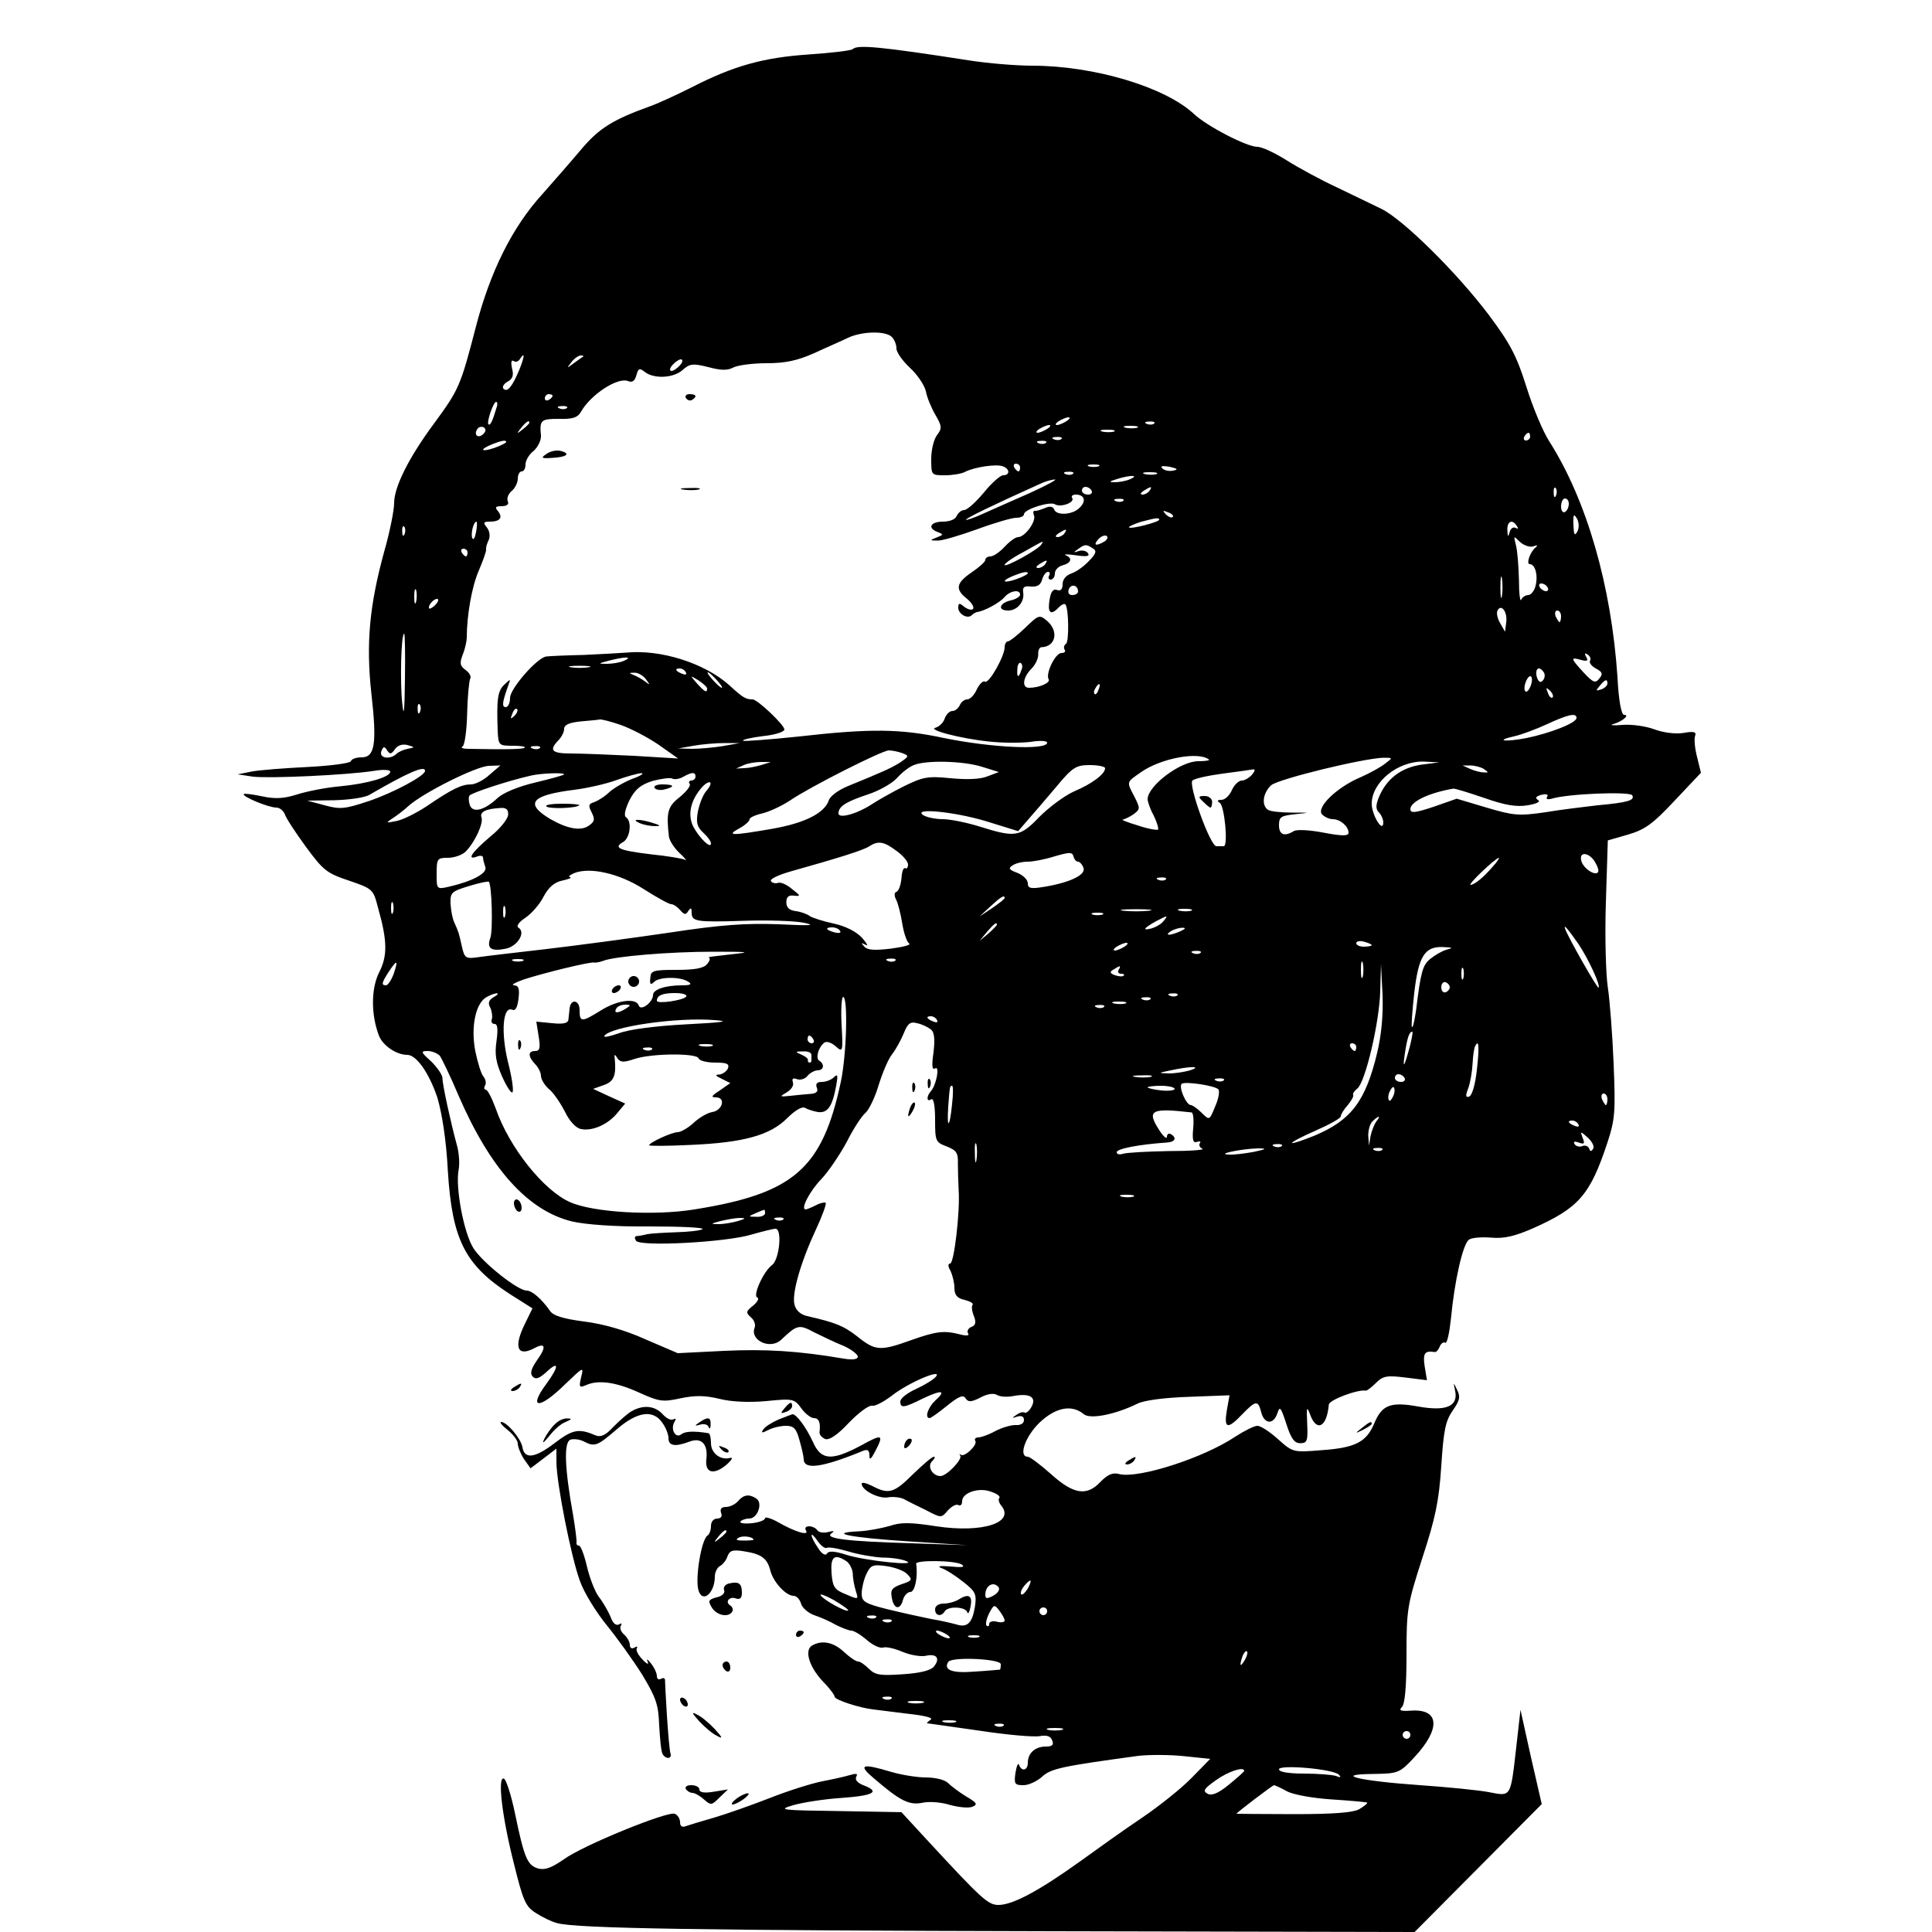 <?xml version="1.0" standalone="no"?>
<!DOCTYPE svg PUBLIC "-//W3C//DTD SVG 20010904//EN"
 "http://www.w3.org/TR/2001/REC-SVG-20010904/DTD/svg10.dtd">
<svg version="1.0" xmlns="http://www.w3.org/2000/svg"
 width="500pt" height="500pt" viewBox="0 0 500 500"
 preserveAspectRatio="xMidYMid meet">
<g transform="translate(0,500) scale(0.1,-0.1)"
fill="#000000" stroke="none">
<path d="M2207 4873 c-4 -4 -56 -10 -115 -14 -116 -8 -193 -29 -302 -85 -36
-18 -83 -40 -105 -48 -100 -36 -135 -58 -182 -114 -26 -31 -71 -82 -99 -114
-78 -85 -136 -202 -173 -346 -39 -150 -43 -160 -107 -247 -66 -89 -104 -165
-104 -207 0 -18 -11 -74 -25 -123 -39 -141 -48 -240 -34 -369 15 -131 9 -166
-25 -166 -14 0 -26 -4 -28 -10 -1 -5 -52 -12 -113 -15 -60 -3 -126 -8 -145
-12 l-35 -7 40 -6 c43 -5 242 4 313 15 23 4 42 3 42 -2 0 -14 -58 -31 -130
-38 -36 -3 -86 -13 -111 -21 -35 -11 -57 -12 -90 -5 -24 5 -45 8 -48 6 -6 -6
64 -35 84 -35 9 0 18 -8 22 -17 3 -10 28 -48 55 -85 45 -61 54 -68 111 -87 61
-21 63 -22 75 -69 25 -88 25 -126 3 -169 -21 -42 -21 -110 0 -164 10 -25 45
-49 73 -49 24 0 57 -48 78 -111 12 -41 23 -110 27 -189 11 -178 44 -244 162
-320 l57 -36 -19 -39 c-30 -60 -21 -87 22 -65 31 17 34 5 9 -30 -16 -23 -19
-35 -11 -43 8 -8 17 -4 36 13 32 30 32 14 0 -30 -50 -67 -20 -69 48 -2 47 45
48 46 41 18 -6 -26 -5 -28 12 -21 32 15 79 8 138 -19 51 -23 61 -25 106 -15
38 8 64 8 101 -1 31 -8 77 -10 122 -6 69 7 73 6 91 -19 10 -14 25 -25 32 -25
13 0 18 -11 15 -36 -1 -7 6 -14 14 -18 11 -4 32 10 62 42 25 26 52 46 60 44 7
-2 30 10 51 26 43 34 133 72 114 49 -7 -8 -30 -22 -52 -32 -22 -10 -40 -24
-40 -32 0 -18 9 -17 59 8 49 23 61 21 31 -6 -18 -17 -28 -45 -14 -45 3 0 23
14 45 32 31 25 42 29 48 19 7 -10 14 -10 38 2 18 10 35 12 43 7 8 -5 27 -6 42
-3 42 8 61 -2 48 -27 -6 -11 -14 -18 -18 -16 -5 3 -14 0 -22 -6 -12 -8 -12 -9
3 -4 11 3 17 0 17 -9 0 -9 -9 -14 -22 -13 -13 0 -36 -7 -53 -16 -16 -9 -36
-16 -43 -16 -7 0 -11 -4 -8 -9 7 -10 -28 -43 -37 -36 -4 3 -5 2 -2 -2 7 -9
-35 -53 -51 -53 -21 0 -35 25 -22 38 7 7 9 12 5 12 -5 0 -28 -20 -54 -45 -49
-49 -63 -53 -105 -31 -16 8 -28 11 -28 6 0 -17 45 -40 69 -35 12 2 30 0 39 -4
9 -5 35 -18 58 -29 40 -21 40 -21 57 -1 10 11 22 17 27 14 6 -3 10 1 10 10 0
22 44 37 76 24 15 -5 24 -12 20 -16 -3 -3 -1 -12 5 -19 37 -45 -49 -72 -168
-54 -65 10 -91 11 -120 1 -21 -6 -57 -13 -80 -14 -84 -4 -25 -16 127 -26 l155
-10 -145 5 c-168 5 -228 12 -208 26 9 6 6 7 -9 3 -12 -3 -24 -1 -28 5 -3 5
-13 10 -21 10 -9 0 -12 -5 -8 -11 9 -15 -30 -3 -73 22 -18 10 -33 14 -33 10 0
-5 -15 -11 -34 -13 -19 -2 -32 0 -30 4 3 4 13 8 23 8 22 0 36 41 18 52 -18 12
-33 10 -47 -7 -7 -8 -21 -15 -31 -15 -12 0 -16 -5 -13 -15 4 -9 0 -15 -10 -15
-9 0 -16 -8 -16 -19 0 -11 -4 -22 -9 -25 -16 -10 -33 -114 -23 -143 11 -33 42
-5 42 37 0 11 6 23 13 27 8 4 17 16 20 26 6 15 14 17 44 12 44 -7 59 -18 67
-51 8 -29 40 -64 60 -64 7 0 16 -9 19 -20 3 -11 18 -24 34 -30 15 -5 41 -16
56 -25 16 -8 34 -15 40 -15 7 0 25 -11 40 -24 16 -14 34 -22 42 -20 7 3 30 -2
51 -11 21 -9 49 -13 61 -10 27 6 37 -7 20 -28 -8 -10 -35 -17 -81 -20 -58 -4
-71 -2 -87 14 -11 11 -23 19 -28 19 -6 0 -22 11 -37 25 -28 26 -58 31 -83 16
-20 -13 -6 -56 29 -93 17 -17 30 -35 30 -39 0 -8 64 -29 100 -33 8 -1 48 -6
88 -11 47 -5 69 -11 60 -16 -7 -5 -11 -9 -8 -9 3 0 64 -9 135 -19 72 -11 142
-17 156 -14 18 3 28 0 32 -11 5 -12 0 -16 -16 -16 -28 0 -47 -17 -47 -42 0
-20 -16 -24 -23 -5 -2 6 -6 -3 -9 -21 -4 -29 -2 -32 21 -32 13 0 35 10 48 22
23 21 51 27 250 54 28 3 81 3 118 -1 l67 -7 -48 -49 c-26 -27 -84 -73 -128
-103 -45 -30 -119 -83 -166 -117 -101 -72 -169 -109 -206 -109 -27 0 -44 16
-180 163 l-71 77 -162 3 c-151 2 -159 3 -119 15 24 7 80 16 126 19 84 6 101
16 56 33 -15 6 -22 14 -18 22 5 8 0 9 -17 4 -13 -4 -45 -11 -71 -16 -26 -5
-87 -24 -135 -43 -49 -19 -114 -42 -145 -51 -32 -9 -64 -19 -73 -22 -10 -4
-15 0 -15 10 0 9 -6 19 -14 22 -19 7 -238 -82 -287 -118 -30 -21 -48 -28 -65
-24 -29 8 -37 26 -61 142 -10 48 -23 89 -29 91 -17 6 -5 -98 26 -220 24 -97
30 -111 57 -128 17 -11 42 -23 55 -26 49 -14 384 -19 1286 -21 l933 -2 164
165 165 166 -28 122 -27 122 -11 -97 c-15 -132 -13 -127 -71 -116 -26 5 -106
13 -178 18 -158 11 -227 28 -122 29 66 1 69 2 108 44 67 72 65 124 -7 120 -29
-2 -35 0 -26 9 8 8 12 53 12 135 0 118 2 130 41 251 34 104 43 147 49 238 6
93 11 117 30 144 18 26 20 35 11 53 -10 21 -10 21 -5 -3 8 -40 -24 -53 -96
-40 -72 13 -94 4 -114 -45 -20 -47 -49 -62 -135 -68 -74 -6 -75 -6 -113 28
-21 19 -45 35 -54 35 -8 0 -34 -13 -57 -28 -82 -55 -250 -109 -300 -97 -17 5
-30 -1 -48 -19 -36 -39 -70 -34 -129 19 -28 25 -55 45 -60 45 -25 0 -7 52 30
88 42 40 84 48 115 22 17 -14 83 0 138 27 17 9 71 16 134 18 l105 4 -7 -39
c-8 -48 2 -50 40 -10 35 36 41 37 49 5 8 -31 32 -33 42 -2 6 19 9 15 23 -28
12 -38 21 -50 36 -50 18 0 20 6 18 50 -2 45 -1 47 8 23 17 -45 43 -31 48 27 1
12 75 40 96 36 3 0 14 8 26 20 18 18 28 20 76 14 l56 -7 -6 36 c-5 34 0 41 26
37 4 -1 10 6 13 14 3 8 10 13 14 10 5 -3 11 25 15 62 9 97 31 195 47 205 7 5
33 7 58 5 33 -3 61 4 107 24 119 53 148 86 193 222 20 61 21 81 16 205 -3 75
-10 164 -15 197 -5 32 -8 131 -5 220 l5 160 52 15 c44 13 64 27 121 88 l68 72
-10 41 c-6 23 -8 47 -5 55 4 10 -4 12 -31 7 -21 -3 -51 1 -73 9 -21 8 -58 14
-83 12 -25 -2 -36 -1 -25 2 24 7 44 24 28 24 -7 0 -14 37 -17 98 -16 236 -79
456 -176 609 -17 26 -44 91 -60 143 -25 79 -41 110 -97 185 -83 110 -221 246
-277 274 -22 11 -75 36 -116 56 -41 19 -100 51 -130 70 -30 19 -64 35 -76 35
-27 0 -130 53 -164 85 -75 70 -259 125 -419 125 -40 0 -115 6 -165 14 -225 35
-287 41 -299 29z m101 -745 c7 -7 12 -20 12 -30 0 -10 16 -32 34 -49 19 -17
38 -45 42 -61 3 -17 15 -45 25 -62 17 -29 17 -35 4 -52 -8 -10 -15 -38 -15
-61 0 -43 0 -43 36 -43 19 0 43 4 52 9 23 12 81 21 98 14 18 -7 18 -23 0 -23
-7 0 -30 -20 -50 -45 -21 -25 -43 -45 -51 -45 -7 0 -15 -7 -19 -15 -3 -9 -18
-15 -36 -15 -32 0 -41 -17 -13 -27 15 -6 15 -7 -3 -14 -18 -7 -18 -8 2 -8 11
-1 57 13 102 29 46 17 91 30 102 30 11 0 20 4 20 9 0 13 67 34 80 26 14 -9 52
4 45 16 -4 5 1 9 9 9 23 0 28 -17 10 -34 -18 -19 -61 -21 -66 -4 -3 7 -11 9
-24 3 -10 -4 -22 -8 -26 -7 -4 1 -5 -5 -2 -12 6 -16 -24 -56 -41 -56 -7 0 -22
-11 -35 -25 -13 -14 -29 -25 -37 -25 -7 0 -13 -4 -13 -9 0 -5 -16 -19 -35 -32
-41 -28 -44 -44 -12 -69 12 -10 19 -22 15 -26 -4 -4 -14 -1 -23 6 -12 10 -15
10 -15 -3 0 -16 24 -30 35 -19 4 4 10 7 13 8 19 2 59 24 71 38 14 17 41 22 41
7 0 -5 -11 -12 -25 -15 -29 -7 -34 -26 -6 -26 24 0 43 23 39 47 -2 14 3 17 20
15 17 -1 25 4 29 18 3 11 10 20 15 20 5 0 6 -4 3 -10 -3 -5 -1 -10 4 -10 6 0
11 7 11 16 0 9 9 18 20 21 23 6 26 19 8 26 -7 3 5 3 26 0 27 -4 37 -3 32 5 -4
6 -14 9 -24 6 -14 -5 -15 -4 -2 5 18 13 21 13 38 2 11 -6 9 -14 -10 -33 -13
-14 -33 -28 -45 -32 -14 -5 -23 -15 -23 -28 0 -13 -5 -18 -14 -15 -9 4 -16 -3
-19 -21 -7 -36 1 -46 20 -27 8 9 17 14 20 11 9 -9 10 -96 2 -102 -5 -3 -7 -10
-4 -15 4 -5 0 -9 -8 -9 -16 0 -42 -54 -33 -68 5 -9 -24 -22 -51 -22 -19 0 -16
27 6 49 11 11 18 27 18 37 -1 10 3 19 8 19 37 1 46 41 15 68 -20 17 -22 16
-57 -18 -20 -19 -40 -35 -45 -35 -4 0 -8 -7 -8 -15 0 -23 -41 -96 -51 -89 -5
3 -14 -6 -21 -20 -6 -14 -17 -26 -25 -26 -7 0 -16 -7 -19 -15 -4 -8 -12 -15
-19 -15 -8 0 -16 -9 -20 -19 -3 -11 -14 -21 -23 -24 -25 -5 61 -28 137 -36 35
-4 84 -4 108 -1 23 4 43 3 43 -2 0 -20 -145 -13 -267 12 -112 24 -190 25 -375
4 -77 -8 -142 -13 -145 -11 -2 3 21 8 52 12 30 3 55 11 55 17 0 12 -70 78 -82
78 -18 0 -25 4 -61 37 -64 57 -177 93 -267 84 -14 -1 -63 -4 -110 -6 -47 -1
-90 -3 -96 -4 -23 -2 -94 -83 -94 -107 0 -13 -5 -24 -11 -24 -11 0 -9 13 6 55
7 19 7 19 -10 3 -17 -16 -20 -37 -17 -120 2 -37 3 -38 39 -38 20 0 34 -2 31
-5 -4 -4 -45 -5 -147 -3 -13 0 -20 3 -14 6 6 4 11 43 12 87 1 43 5 83 8 89 3
5 -2 15 -12 22 -15 11 -16 18 -7 41 6 15 10 35 10 43 0 57 13 132 31 173 11
26 20 51 19 55 -1 4 2 15 7 25 4 10 2 23 -5 32 -10 12 -9 15 7 15 27 0 35 10
22 27 -9 10 -7 13 9 13 14 0 20 5 16 13 -3 8 2 20 11 27 8 7 15 21 15 31 0 11
5 19 10 19 6 0 10 8 10 18 0 10 9 26 21 35 11 10 20 28 19 40 -4 40 0 43 46
43 36 -1 49 3 58 19 25 44 94 89 121 79 11 -5 18 0 22 15 5 18 8 19 21 9 23
-19 74 -17 98 4 19 17 27 18 67 8 33 -9 50 -9 65 -1 12 6 50 11 86 11 49 0 80
7 123 26 32 15 72 32 88 40 37 17 97 18 113 2z m-964 -85 c-19 -45 -31 -59
-41 -49 -4 4 0 12 10 18 14 7 17 17 12 35 -3 15 -2 22 4 19 5 -4 12 -2 16 4
14 22 13 8 -1 -27z m165 34 c-2 -1 -13 -9 -24 -17 -19 -14 -19 -14 -6 3 7 9
18 17 24 17 6 0 8 -1 6 -3z m251 -22 c-7 -8 -17 -15 -22 -15 -6 0 -5 7 2 15 7
8 17 15 22 15 6 0 5 -7 -2 -15z m-330 -79 c0 -3 -4 -8 -10 -11 -5 -3 -10 -1
-10 4 0 6 5 11 10 11 6 0 10 -2 10 -4z m-144 -28 c-12 -40 -17 -50 -22 -46 -5
6 13 58 20 58 3 0 4 -6 2 -12z m181 -4 c-3 -3 -12 -4 -19 -1 -8 3 -5 6 6 6 11
1 17 -2 13 -5z m1293 -34 c-8 -5 -19 -10 -25 -10 -5 0 -3 5 5 10 8 5 20 10 25
10 6 0 3 -5 -5 -10z m-1390 -4 c0 -2 -8 -10 -17 -17 -16 -13 -17 -12 -4 4 13
16 21 21 21 13z m1617 -2 c-3 -3 -12 -4 -19 -1 -8 3 -5 6 6 6 11 1 17 -2 13
-5z m-1736 -27 c-13 -13 -26 -3 -16 12 3 6 11 8 17 5 6 -4 6 -10 -1 -17z
m1459 13 c-8 -5 -19 -10 -25 -10 -5 0 -3 5 5 10 8 5 20 10 25 10 6 0 3 -5 -5
-10z m233 3 c-7 -2 -21 -2 -30 0 -10 3 -4 5 12 5 17 0 24 -2 18 -5z m-60 -10
c-7 -2 -21 -2 -30 0 -10 3 -4 5 12 5 17 0 24 -2 18 -5z m1077 -13 c0 -5 -5
-10 -11 -10 -5 0 -7 5 -4 10 3 6 8 10 11 10 2 0 4 -4 4 -10z m-1213 -6 c-3 -3
-12 -4 -19 -1 -8 3 -5 6 6 6 11 1 17 -2 13 -5z m-1437 -8 c0 -2 -13 -9 -30
-15 -35 -12 -41 -5 -7 9 25 10 37 12 37 6z m1397 -2 c-3 -3 -12 -4 -19 -1 -8
3 -5 6 6 6 11 1 17 -2 13 -5z m-67 -64 c0 -5 -2 -10 -4 -10 -3 0 -8 5 -11 10
-3 6 -1 10 4 10 6 0 11 -4 11 -10z m203 3 c-7 -2 -19 -2 -25 0 -7 3 -2 5 12 5
14 0 19 -2 13 -5z m193 -11 c-10 -2 -22 0 -28 6 -6 6 0 7 19 4 21 -5 23 -7 9
-10z m-259 -8 c-3 -3 -12 -4 -19 -1 -8 3 -5 6 6 6 11 1 17 -2 13 -5z m216 -1
c-7 -2 -21 -2 -30 0 -10 3 -4 5 12 5 17 0 24 -2 18 -5z m-68 -13 c-11 -5 -29
-8 -40 -8 -16 0 -15 2 5 8 34 11 60 11 35 0z m-260 -36 c-44 -19 -99 -44 -122
-54 -24 -11 -43 -17 -43 -15 0 4 68 37 190 92 14 7 32 12 40 12 8 1 -21 -15
-65 -35z m160 6 c3 -5 -1 -10 -9 -10 -9 0 -16 5 -16 10 0 6 4 10 9 10 6 0 13
-4 16 -10z m150 0 c-3 -5 -12 -10 -18 -10 -7 0 -6 4 3 10 19 12 23 12 15 0z
m1052 -12 c-3 -8 -6 -5 -6 6 -1 11 2 17 5 13 3 -3 4 -12 1 -19z m-1120 -14
c-3 -3 -12 -4 -19 -1 -8 3 -5 6 6 6 11 1 17 -2 13 -5z m1153 -8 c0 -8 -4 -18
-10 -21 -5 -3 -10 3 -10 14 0 12 5 21 10 21 6 0 10 -6 10 -14z m-1025 -34 c-3
-3 -11 0 -18 7 -9 10 -8 11 6 5 10 -3 15 -9 12 -12z m1047 -38 c-7 -12 -9 -8
-10 18 -1 26 1 30 9 16 6 -11 6 -24 1 -34z m-1082 31 c0 -6 -73 -25 -78 -20
-2 2 11 8 29 14 41 11 49 12 49 6z m-1768 -32 c-3 -16 -7 -22 -10 -15 -4 13 4
42 11 42 2 0 2 -12 -1 -27z m2694 15 c4 -6 3 -8 -4 -4 -6 3 -13 -2 -15 -11 -4
-14 -5 -13 -6 5 -1 23 13 30 25 10z m-2879 -20 c-3 -8 -6 -5 -6 6 -1 11 2 17
5 13 3 -3 4 -12 1 -19z m1708 2 c-3 -5 -12 -10 -18 -10 -7 0 -6 4 3 10 19 12
23 12 15 0z m104 -21 c-22 -13 -31 -11 -17 5 7 8 17 12 22 9 4 -3 2 -9 -5 -14z
m1109 -13 c10 4 13 3 6 -3 -14 -11 -25 -43 -15 -43 14 0 22 -29 15 -56 -3 -13
-12 -24 -19 -24 -7 0 -16 -6 -18 -12 -3 -7 -6 16 -6 52 -1 36 -4 76 -8 90 -6
24 -6 24 10 8 10 -9 25 -15 35 -12z m-1273 5 c-7 -13 -95 -61 -95 -53 0 4 21
19 48 33 57 32 54 31 47 20z m-1485 -21 c0 -5 -2 -10 -4 -10 -3 0 -8 5 -11 10
-3 6 -1 10 4 10 6 0 11 -4 11 -10z m1495 -30 c-3 -5 -12 -10 -18 -10 -7 0 -6
4 3 10 19 12 23 12 15 0z m-45 -24 c0 -2 -13 -9 -30 -15 -35 -12 -41 -5 -7 9
25 10 37 12 37 6z m1227 -58 c-2 -13 -4 -3 -4 22 0 25 2 35 4 23 2 -13 2 -33
0 -45z m-1097 11 c0 -5 -7 -9 -15 -9 -9 0 -12 6 -9 15 6 15 24 11 24 -6z
m1215 11 c3 -5 2 -10 -4 -10 -5 0 -13 5 -16 10 -3 6 -2 10 4 10 5 0 13 -4 16
-10z m-2928 -37 c-3 -10 -5 -4 -5 12 0 17 2 24 5 18 2 -7 2 -21 0 -30z m51 -7
c-7 -8 -15 -12 -17 -11 -5 6 10 25 20 25 5 0 4 -6 -3 -14z m2770 -47 l-3 -24
-13 23 c-7 12 -10 27 -6 33 10 17 26 -6 22 -32z m142 16 c0 -8 -2 -15 -4 -15
-2 0 -6 7 -10 15 -3 8 -1 15 4 15 6 0 10 -7 10 -15z m-2992 -162 c-1 -85 -3
-103 -7 -63 -6 55 -3 180 5 180 2 0 3 -53 2 -117z m3067 47 c-3 -5 4 -14 15
-20 17 -9 19 -14 9 -26 -10 -13 -16 -11 -41 16 -34 37 -34 40 -6 32 16 -4 19
-2 13 8 -5 9 -4 11 4 6 6 -4 9 -11 6 -16z m-2500 0 c-11 -5 -31 -8 -45 -8 -23
0 -22 1 5 8 42 11 65 11 40 0z m1028 -25 c-7 -21 -12 -19 -10 4 0 11 5 18 9
15 4 -3 5 -11 1 -19z m-1120 8 c-13 -2 -33 -2 -45 0 -13 2 -3 4 22 4 25 0 35
-2 23 -4z m252 -13 c3 -6 -1 -7 -9 -4 -18 7 -21 14 -7 14 6 0 13 -4 16 -10z
m2221 -1 c3 -6 2 -15 -4 -21 -6 -6 -11 -2 -15 11 -5 22 7 29 19 10z m-2325
-16 c12 -16 12 -17 -1 -7 -8 6 -22 14 -30 17 -13 5 -12 6 1 6 9 1 23 -7 30
-16z m184 -3 c10 -11 16 -20 13 -20 -3 0 -13 9 -23 20 -10 11 -16 20 -13 20 3
0 13 -9 23 -20z m-25 -22 c0 -12 -6 -9 -26 13 -19 22 -19 22 4 8 12 -8 22 -17
22 -21z m2133 12 c-3 -11 -9 -20 -13 -20 -5 0 -6 9 -3 20 3 11 9 20 13 20 5 0
6 -9 3 -20z m197 1 c0 -5 -7 -12 -16 -15 -14 -5 -15 -4 -4 9 14 17 20 19 20 6z
m-1317 -16 c-3 -9 -8 -14 -10 -11 -3 3 -2 9 2 15 9 16 15 13 8 -4z m1175 -20
c-3 -3 -9 2 -12 12 -6 14 -5 15 5 6 7 -7 10 -15 7 -18z m-2931 -37 c-3 -8 -6
-5 -6 6 -1 11 2 17 5 13 3 -3 4 -12 1 -19z m244 -11 c-10 -9 -11 -8 -5 6 3 10
9 15 12 12 3 -3 0 -11 -7 -18z m2749 -5 c0 -13 -67 -39 -129 -52 -57 -11 -85
-7 -30 5 17 4 55 18 83 31 54 25 76 30 76 16z m-2474 -18 c26 -9 70 -32 98
-51 l51 -36 -115 7 c-63 3 -136 6 -162 6 -50 0 -58 8 -33 34 8 8 15 21 15 30
0 10 13 16 43 19 23 2 45 4 49 5 4 1 28 -5 54 -14z m-551 -62 c-11 -2 -24 -8
-29 -13 -17 -16 -46 -11 -39 7 5 13 8 13 15 2 7 -11 11 -10 20 3 7 10 19 14
32 11 20 -6 21 -6 1 -10z m815 7 c-25 -4 -61 -7 -80 -7 l-35 1 40 7 c22 4 58
7 80 7 l40 0 -45 -8z m-473 -5 c-3 -3 -12 -4 -19 -1 -8 3 -5 6 6 6 11 1 17 -2
13 -5z m938 -13 c18 -7 18 -8 -5 -24 -24 -15 -44 -24 -137 -62 -24 -10 -45
-26 -48 -36 -11 -33 -61 -59 -147 -74 -104 -18 -120 -18 -85 1 15 8 27 19 27
24 0 4 15 11 33 15 17 4 50 19 71 33 51 35 237 129 256 130 8 0 24 -3 35 -7z
m794 -17 c2 -2 -10 -4 -28 -4 -46 0 -130 -63 -131 -98 0 -7 7 -27 16 -43 8
-17 13 -33 11 -36 -3 -2 -27 2 -53 11 -27 8 -44 15 -38 15 5 1 18 7 28 14 17
13 17 15 2 45 -21 40 -21 37 16 63 52 37 151 55 177 33z m456 -10 c-11 -9 -40
-25 -65 -36 -61 -26 -113 -77 -99 -95 6 -7 19 -13 28 -13 20 0 41 -19 41 -35
0 -9 -16 -9 -64 0 -36 7 -70 9 -78 4 -24 -15 -38 -9 -38 15 0 22 5 25 43 29
39 4 38 4 -9 4 -28 0 -56 3 -62 7 -18 11 -14 44 8 64 19 16 235 69 290 71 25
0 25 0 5 -15z m-1615 -4 c-14 -4 -34 -8 -45 -8 l-20 -1 20 9 c11 5 31 8 45 8
l25 0 -25 -8z m570 -4 l45 -14 -29 -11 c-19 -8 -54 -9 -96 -5 -60 6 -72 3
-121 -21 -30 -15 -65 -35 -79 -44 -40 -27 -90 -41 -90 -26 0 18 19 30 76 49
28 9 62 28 75 42 13 15 33 30 44 34 31 13 126 11 175 -4z m1138 5 c-52 -8 -89
-36 -109 -83 -9 -22 -9 -32 0 -41 6 -6 11 -18 11 -26 -1 -28 -30 20 -30 49 0
56 68 111 135 109 l40 -2 -47 -6z m-2411 -26 c-15 -14 -37 -25 -48 -25 -24 0
-48 -11 -114 -56 -27 -18 -63 -36 -80 -39 -26 -5 -27 -5 -11 6 10 6 30 21 43
33 39 35 176 103 208 104 l30 1 -28 -24z m1593 17 c0 -15 -33 -40 -80 -60 -25
-11 -65 -41 -90 -66 -50 -52 -62 -54 -152 -26 -34 11 -79 20 -98 20 -19 0 -42
5 -50 10 -31 20 77 10 161 -15 l84 -26 25 29 c14 16 47 54 73 85 43 52 52 57
88 57 21 0 39 -4 39 -8z m980 -2 c13 -9 13 -10 0 -9 -8 0 -24 4 -35 9 l-20 9
20 0 c11 0 27 -4 35 -9z m-2740 -5 c0 -13 -83 -57 -145 -78 -63 -21 -75 -22
-115 -11 l-45 12 70 1 c39 1 80 7 91 14 100 58 144 77 144 62z m2140 -10 c-7
-8 -19 -15 -26 -15 -8 0 -20 -11 -26 -25 -6 -14 -18 -25 -27 -25 -11 0 -12 -3
-4 -8 12 -8 22 -112 10 -112 -4 0 -13 0 -19 0 -16 0 -73 159 -62 170 5 5 41
13 79 18 39 5 74 10 79 11 5 0 3 -6 -4 -14z m-1780 1 c0 -2 -33 -11 -74 -21
-44 -10 -84 -27 -98 -40 -34 -32 -64 -40 -72 -19 -3 9 -4 20 -1 25 5 7 98 38
160 52 26 6 85 8 85 3z m178 -11 c-21 -8 -47 -23 -60 -34 -12 -12 -30 -23 -40
-27 -15 -4 -16 -9 -7 -26 9 -18 8 -24 -6 -34 -21 -16 -57 -9 -102 17 -66 40
-48 61 63 75 32 4 82 15 109 25 28 10 57 18 65 18 8 0 -2 -7 -22 -14z m162 5
c0 -5 -5 -10 -11 -10 -5 0 -8 -4 -4 -9 3 -5 -9 -20 -26 -34 -31 -24 -35 -39
-28 -101 1 -11 14 -31 28 -44 14 -13 20 -21 14 -17 -7 3 -47 10 -88 14 -83 10
-99 17 -72 32 18 11 23 54 7 64 -6 4 -2 21 9 44 15 29 29 40 60 50 23 6 46 9
51 6 5 -3 18 -1 27 4 23 13 33 14 33 1z m28 -37 c-9 -10 -18 -34 -22 -54 -5
-28 -2 -39 14 -54 11 -10 20 -22 20 -28 0 -15 -30 14 -46 44 -15 31 -7 68 23
102 21 22 31 13 11 -10z m2013 -18 c54 -19 84 -24 113 -19 23 4 34 9 26 14 -8
5 -5 9 9 13 13 3 19 1 15 -5 -4 -6 1 -8 12 -5 42 13 201 19 208 9 8 -13 -11
-19 -89 -26 -33 -4 -94 -11 -135 -18 -69 -10 -82 -9 -153 12 l-77 23 -60 -21
c-48 -16 -60 -17 -60 -6 0 19 47 42 111 53 3 1 39 -10 80 -24z m-2526 -44 c-1
-11 -21 -36 -46 -56 -47 -40 -63 -62 -35 -52 9 4 16 2 16 -2 0 -5 3 -16 6 -25
6 -16 -34 -37 -95 -51 -31 -7 -31 -6 -31 34 0 39 2 41 29 41 16 0 37 7 46 16
24 24 47 74 41 89 -5 14 12 22 50 24 15 1 20 -5 19 -18z m1005 -93 c17 -12 30
-28 30 -35 0 -8 -3 -12 -7 -10 -5 3 -9 -9 -10 -26 -2 -18 -7 -33 -13 -35 -6
-2 -6 -10 -1 -20 5 -9 12 -37 16 -62 4 -25 12 -48 18 -52 6 -3 -16 -9 -47 -13
-42 -5 -61 -4 -69 5 -9 10 -9 11 3 5 8 -5 4 3 -9 18 -15 16 -42 30 -74 37 -28
6 -55 15 -61 19 -6 5 -22 11 -36 13 -17 2 -25 9 -25 23 0 14 6 19 20 17 18 -2
17 0 -5 17 -14 12 -30 19 -37 16 -7 -2 -15 0 -18 5 -3 5 20 16 52 25 121 34
189 55 203 65 23 15 38 12 70 -12z m470 -28 c4 0 11 -7 14 -16 7 -18 -35 -38
-101 -49 -36 -6 -43 -4 -43 9 0 9 -12 21 -27 27 -22 8 -24 12 -13 19 8 6 26
10 40 10 14 0 45 6 70 14 38 11 45 11 48 0 2 -8 7 -14 12 -14z m1338 -1 c7
-12 11 -24 7 -27 -9 -9 -40 13 -43 32 -5 23 21 20 36 -5z m-264 -11 c-25 -29
-47 -47 -58 -48 -9 0 64 69 73 70 2 0 -4 -10 -15 -22z m-2198 -59 c33 -21 65
-39 71 -39 6 0 16 -7 23 -15 11 -13 15 -13 21 -3 7 10 9 9 9 -4 0 -23 12 -25
135 -21 61 2 130 0 155 -5 34 -7 18 -8 -65 -4 -86 3 -148 -1 -285 -22 -96 -14
-238 -33 -315 -42 -77 -9 -156 -18 -176 -21 -34 -5 -37 -3 -44 29 -8 36 -8 35
-19 60 -5 10 -9 32 -10 49 -1 29 2 32 48 46 26 8 50 13 51 11 8 -8 11 -126 4
-145 -10 -28 2 -36 41 -28 30 7 51 42 32 54 -7 4 1 15 18 26 16 11 37 35 47
55 13 24 28 37 48 41 17 4 26 7 20 9 -5 1 -1 5 10 10 41 17 117 0 181 -41z
m1351 25 c-3 -3 -12 -4 -19 -1 -8 3 -5 6 6 6 11 1 17 -2 13 -5z m-417 -48 c0
-3 -15 -14 -32 -26 l-33 -22 28 26 c27 25 37 31 37 22z m-1583 -38 c-3 -7 -5
-2 -5 12 0 14 2 19 5 13 2 -7 2 -19 0 -25z m290 -10 c-3 -7 -5 -2 -5 12 0 14
2 19 5 13 2 -7 2 -19 0 -25z m1666 15 c-18 -2 -48 -2 -65 0 -18 2 -4 4 32 4
36 0 50 -2 33 -4z m110 0 c-7 -2 -21 -2 -30 0 -10 3 -4 5 12 5 17 0 24 -2 18
-5z m-230 -10 c-7 -2 -19 -2 -25 0 -7 3 -2 5 12 5 14 0 19 -2 13 -5z m158 -17
c-6 -8 -21 -16 -32 -19 -24 -6 -19 1 13 19 31 16 32 16 19 0z m-431 -9 c0 -2
-10 -12 -22 -23 l-23 -19 19 23 c18 21 26 27 26 19z m-406 -16 c4 -5 -3 -7
-14 -4 -23 6 -26 13 -6 13 8 0 17 -4 20 -9z m881 -1 c-27 -12 -43 -12 -25 0 8
5 22 9 30 9 10 0 8 -3 -5 -9z m1030 -33 c26 -39 58 -108 52 -113 -3 -3 -77
127 -86 151 -6 16 6 2 34 -38z m-535 -3 c0 -2 -9 -4 -20 -4 -11 0 -20 4 -20 9
0 5 9 7 20 4 11 -3 20 -7 20 -9z m-640 -4 c-8 -5 -19 -10 -25 -10 -5 0 -3 5 5
10 8 5 20 10 25 10 6 0 3 -5 -5 -10z m833 -8 c-13 -4 -31 -15 -42 -24 -19 -16
-24 -32 -36 -131 -4 -27 -8 -47 -11 -45 -2 2 1 42 6 88 11 95 27 121 74 119
26 -1 28 -2 9 -7z m-1853 -12 c-36 -4 -61 -7 -56 -8 5 -1 3 -9 -4 -17 -9 -11
-32 -15 -79 -15 -61 0 -67 -2 -68 -21 -2 -17 1 -19 10 -10 13 13 66 14 87 1
12 -7 8 -10 -15 -10 -44 0 -75 -11 -75 -25 0 -19 -32 -43 -37 -27 -7 20 -55
14 -98 -13 -50 -31 -55 -31 -55 1 0 27 -24 30 -26 3 -1 -8 -2 -20 -3 -28 -1
-9 -13 -12 -42 -9 l-41 4 6 -38 c5 -30 3 -38 -9 -38 -19 0 -19 -14 0 -34 8 -8
15 -22 15 -30 0 -9 9 -24 20 -34 12 -9 30 -36 42 -59 12 -25 29 -43 42 -45 29
-6 70 12 94 42 l20 24 -42 19 -41 19 28 10 c26 9 32 25 28 68 -2 12 0 13 7 1
8 -11 16 -11 46 -1 44 14 159 15 164 1 2 -6 21 -11 43 -11 30 0 37 -3 33 -15
-4 -8 -14 -15 -23 -16 -11 0 -10 -3 7 -11 l22 -11 -27 -19 c-22 -14 -24 -18
-10 -18 26 0 17 -34 -10 -38 -12 -2 -33 -14 -48 -28 -14 -13 -33 -24 -41 -24
-15 0 -74 -27 -74 -34 0 -2 48 -2 108 1 137 6 205 25 249 69 21 21 39 31 46
27 7 -4 22 -9 34 -11 25 -3 37 14 47 68 5 27 4 32 -6 22 -7 -7 -21 -12 -31
-12 -13 0 -17 -5 -13 -15 4 -10 -1 -15 -17 -16 -12 -1 -35 -3 -52 -5 -28 -3
-28 -2 -9 9 12 7 19 18 16 26 -3 10 0 12 11 8 9 -3 21 1 27 9 7 8 19 14 26 14
16 0 19 16 4 25 -10 6 -2 36 14 47 6 4 19 -1 29 -10 18 -16 19 -15 15 56 -2
39 0 72 4 72 13 0 9 -150 -6 -220 -48 -225 -122 -289 -379 -330 -104 -17 -262
-8 -322 19 -68 30 -157 141 -192 242 -10 27 -21 49 -26 49 -4 0 -5 5 -2 10 4
6 2 17 -4 24 -6 7 -15 37 -21 66 -12 63 1 125 30 140 24 13 40 12 17 -1 -12
-7 -15 -15 -8 -27 4 -9 6 -23 4 -29 -3 -7 0 -13 7 -13 8 0 9 -14 5 -44 -5 -33
-2 -55 14 -91 12 -27 24 -45 27 -42 4 3 -1 38 -11 77 -19 77 -14 146 10 137 9
-4 14 5 17 29 3 26 0 34 -12 34 -8 1 3 7 25 15 52 17 171 46 182 44 4 -1 15 1
23 4 28 12 174 24 285 24 96 0 102 -1 45 -7z m1217 4 c-3 -3 -12 -4 -19 -1 -8
3 -5 6 6 6 11 1 17 -2 13 -5z m-1754 -21 c-7 -2 -19 -2 -25 0 -7 3 -2 5 12 5
14 0 19 -2 13 -5z m964 1 c-3 -3 -12 -4 -19 -1 -8 3 -5 6 6 6 11 1 17 -2 13
-5z m1210 -41 c-3 -10 -5 -2 -5 17 0 19 2 27 5 18 2 -10 2 -26 0 -35z m-2508
7 c-6 -16 -15 -30 -20 -30 -13 0 -11 7 7 35 22 33 25 31 13 -5z m1876 10 c-3
-5 -1 -10 6 -10 7 0 10 -2 7 -5 -3 -3 -13 -2 -22 1 -14 5 -15 9 -4 15 17 11
20 11 13 -1z m669 -215 c-30 -125 -67 -174 -162 -214 -30 -12 -56 -21 -58 -19
-2 2 26 17 61 32 36 16 65 32 65 37 0 5 8 18 18 29 9 11 16 23 14 26 -2 3 3
11 11 17 21 18 57 172 59 252 l2 70 4 -80 c2 -52 -3 -104 -14 -150z m223 193
c-3 -7 -5 -2 -5 12 0 14 2 19 5 13 2 -7 2 -19 0 -25z m-35 -23 c0 -5 -5 -11
-11 -13 -6 -2 -11 4 -11 13 0 9 5 15 11 13 6 -2 11 -8 11 -13z m-1976 -24 c-7
-10 -76 -20 -76 -11 0 14 15 20 47 20 19 0 32 -4 29 -9z m1271 3 c-3 -3 -12
-4 -19 -1 -8 3 -5 6 6 6 11 1 17 -2 13 -5z m-70 -10 c-3 -3 -12 -4 -19 -1 -8
3 -5 6 6 6 11 1 17 -2 13 -5z m-64 -11 c-7 -2 -21 -2 -30 0 -10 3 -4 5 12 5
17 0 24 -2 18 -5z m-1293 -13 c-20 -13 -33 -13 -25 0 3 6 14 10 23 10 15 0 15
-2 2 -10z m1237 4 c-3 -3 -12 -4 -19 -1 -8 3 -5 6 6 6 11 1 17 -2 13 -5z
m-1082 -45 c-76 -4 -148 -13 -173 -23 -24 -8 -40 -12 -38 -7 15 24 189 49 285
41 42 -3 24 -6 -74 -11z m650 11 c3 -6 -1 -7 -9 -4 -18 7 -21 14 -7 14 6 0 13
-4 16 -10z m-16 -24 c9 -7 11 -24 7 -59 -5 -34 -4 -47 4 -42 13 8 3 -44 -11
-59 -12 -14 -11 -29 1 -21 6 4 10 -16 10 -52 0 -56 1 -59 30 -70 25 -10 30
-16 29 -45 0 -18 1 -49 2 -68 4 -56 -12 -190 -22 -190 -6 0 -6 -8 1 -19 5 -11
10 -31 10 -44 0 -18 7 -27 26 -31 15 -4 24 -9 21 -13 -3 -3 -2 -15 3 -28 7
-17 5 -25 -6 -29 -8 -3 -12 -11 -9 -16 5 -7 -3 -8 -22 -3 -40 10 -60 8 -127
-16 -78 -28 -91 -27 -137 10 -36 28 -56 36 -130 53 -17 4 -29 14 -33 30 -7 29
16 109 56 195 16 34 27 65 25 68 -3 2 -14 0 -25 -6 -12 -6 -24 -11 -27 -11
-14 0 10 47 41 79 18 19 47 62 65 95 17 34 39 68 49 76 9 8 25 41 34 72 10 32
25 68 35 80 10 13 23 37 30 54 10 25 17 31 34 26 12 -2 28 -10 36 -16z m1240
-43 c-15 -56 -20 -63 -13 -18 6 39 11 55 19 55 2 0 -1 -17 -6 -37z m-1544 17
c3 -5 1 -10 -4 -10 -6 0 -11 5 -11 10 0 6 2 10 4 10 3 0 8 -4 11 -10z m-262
-17 c-7 -2 -21 -2 -30 0 -10 3 -4 5 12 5 17 0 24 -2 18 -5z m1667 -3 c0 -5 -2
-10 -4 -10 -3 0 -8 5 -11 10 -3 6 -1 10 4 10 6 0 11 -4 11 -10z m312 -60 c-4
-36 -12 -65 -20 -68 -9 -3 -10 2 -2 22 5 14 10 43 11 63 1 21 4 42 7 46 9 19
11 -2 4 -63z m-2135 54 c-3 -3 -12 -4 -19 -1 -8 3 -5 6 6 6 11 1 17 -2 13 -5z
m-549 -16 c5 -7 28 -54 49 -104 82 -189 179 -297 293 -325 34 -8 111 -14 202
-13 81 0 142 -3 136 -7 -6 -4 -36 -7 -67 -8 -31 -1 -65 -3 -76 -5 -11 -3 -24
-5 -28 -5 -5 -1 -5 -6 -1 -12 10 -16 234 -4 299 16 28 8 56 15 62 15 18 0 10
-80 -9 -94 -22 -16 -51 -80 -38 -84 5 -2 1 -11 -11 -21 -19 -15 -19 -18 -6
-30 9 -7 13 -19 10 -27 -13 -33 41 -58 69 -31 41 39 46 40 85 19 21 -10 55
-27 76 -35 20 -9 37 -22 37 -28 0 -7 -13 -9 -37 -5 -118 20 -201 25 -309 20
l-120 -6 -84 36 c-53 24 -110 40 -159 46 -53 7 -80 15 -88 28 -21 30 -46 52
-60 52 -23 0 -114 72 -138 110 -25 40 -47 158 -38 203 3 16 1 45 -5 65 -14 51
-37 154 -37 172 0 8 -13 27 -29 43 -27 24 -28 27 -9 27 11 0 25 -6 31 -12z
m962 2 c0 -5 0 -12 0 -15 0 -3 -2 -5 -5 -5 -3 0 -5 3 -4 7 0 4 -8 10 -18 14
-16 7 -15 8 5 8 12 1 22 -3 22 -9z m980 -40 c-14 -4 -38 -8 -55 -8 -29 1 -29
1 5 8 50 11 83 11 50 0z m-102 -17 c-10 -2 -28 -2 -40 0 -13 2 -5 4 17 4 22 1
32 -1 23 -4z m657 -3 c3 -5 -1 -10 -9 -10 -9 0 -16 5 -16 10 0 6 4 10 9 10 6
0 13 -4 16 -10z m-468 -6 c-3 -3 -12 -4 -19 -1 -8 3 -5 6 6 6 11 1 17 -2 13
-5z m-14 -23 c4 -4 1 -24 -8 -44 -15 -37 -15 -37 -35 -17 -11 11 -24 20 -28
20 -12 0 -32 46 -24 55 8 7 84 -4 95 -14z m-689 -38 c-6 -62 -14 -68 -10 -7 4
53 4 54 10 54 3 0 3 -21 0 -47z m576 39 c0 -4 -16 -6 -35 -4 -19 2 -35 6 -35
8 0 2 16 4 35 4 19 0 35 -4 35 -8z m566 -18 c-4 -9 -9 -15 -11 -12 -3 3 -3 13
1 22 4 9 9 15 11 12 3 -3 3 -13 -1 -22z m554 -9 c0 -8 -2 -15 -4 -15 -2 0 -6
7 -10 15 -3 8 -1 15 4 15 6 0 10 -7 10 -15z m-1076 -34 c4 -1 6 -19 4 -41 -3
-31 0 -39 10 -35 7 2 11 1 7 -4 -3 -5 1 -12 7 -14 7 -3 -33 -6 -89 -6 -56 -1
-108 -4 -117 -7 -9 -3 -16 -1 -16 4 0 9 56 20 128 25 23 1 29 12 12 22 -5 3
-10 0 -10 -7 0 -7 -10 1 -21 19 -32 50 -19 56 85 44z m478 -23 c-5 -7 -12 -24
-15 -38 l-4 -25 -2 26 c0 14 4 30 11 37 16 16 23 15 10 0z m523 -8 c3 -6 -1
-7 -9 -4 -18 7 -21 14 -7 14 6 0 13 -4 16 -10z m38 -63 c-5 -8 -8 -7 -10 0 -3
7 -10 10 -18 7 -7 -3 -16 -1 -20 5 -4 7 0 8 11 4 14 -5 16 -3 10 12 -7 18 -6
18 13 1 11 -10 18 -23 14 -29z m-1596 -29 c-2 -13 -4 -5 -4 17 -1 22 1 32 4
23 2 -10 2 -28 0 -40z m790 36 c-3 -3 -12 -4 -19 -1 -8 3 -5 6 6 6 11 1 17 -2
13 -5z m-72 -15 c-22 -4 -51 -8 -65 -7 -35 1 34 15 75 16 25 0 23 -2 -10 -9z
m332 5 c-3 -3 -12 -4 -19 -1 -8 3 -5 6 6 6 11 1 17 -2 13 -5z m-644 -121 c-7
-2 -21 -2 -30 0 -10 3 -4 5 12 5 17 0 24 -2 18 -5z m-953 -43 c0 -5 -10 -10
-22 -9 -22 0 -22 1 -3 9 11 5 21 9 23 9 1 1 2 -3 2 -9z m-70 -20 c-14 -4 -36
-8 -50 -8 -22 0 -22 1 5 8 17 4 39 8 50 8 16 0 15 -2 -5 -8z m117 4 c-3 -3
-12 -4 -19 -1 -8 3 -5 6 6 6 11 1 17 -2 13 -5z m-147 -808 c0 -2 -8 -10 -17
-17 -16 -13 -17 -12 -4 4 13 16 21 21 21 13z m70 -21 c0 -1 -12 -2 -26 -2 -17
0 -22 2 -13 7 10 7 39 3 39 -5z m189 -21 c4 3 29 -1 56 -9 26 -8 67 -15 89
-16 23 0 50 -4 61 -9 34 -14 -107 1 -154 16 -31 10 -47 11 -51 3 -4 -6 -14 0
-23 15 -22 32 -22 48 -1 18 8 -12 19 -20 23 -18z m51 -34 c8 -5 16 -20 17 -32
0 -13 4 -33 8 -46 7 -22 7 -22 -26 -8 -30 12 -34 19 -37 55 -3 42 7 51 38 31z
m299 -9 c10 -7 0 -8 -30 -5 -26 2 -35 1 -23 -4 12 -4 37 -20 57 -36 32 -25 35
-32 30 -65 -7 -42 -20 -54 -48 -45 -11 3 -40 10 -65 14 -25 5 -75 16 -112 25
-60 15 -68 20 -68 41 0 12 5 35 12 50 11 23 16 26 51 21 22 -3 47 -12 55 -21
14 -14 13 -17 -15 -26 -25 -9 -29 -15 -25 -35 5 -30 22 -33 29 -5 3 11 12 20
19 20 12 0 20 40 15 73 -2 10 101 9 118 -2z m171 -62 c-7 -11 -14 -18 -17 -15
-3 3 0 12 7 21 18 21 23 19 10 -6z m-75 2 c3 -6 -4 -15 -15 -21 -16 -8 -20 -8
-20 3 0 25 23 36 35 18z m-390 -59 c-5 -5 -63 27 -71 39 -3 6 12 0 34 -12 22
-13 39 -25 37 -27z m405 -26 c0 -4 -9 -6 -20 -3 -11 3 -20 0 -20 -6 0 -6 -3
-7 -7 -4 -3 4 0 18 7 32 12 23 14 23 26 7 7 -9 14 -21 14 -26z m110 24 c0 -5
-4 -10 -10 -10 -5 0 -10 5 -10 10 0 6 5 10 10 10 6 0 10 -4 10 -10z m-443 -16
c-3 -3 -12 -4 -19 -1 -8 3 -5 6 6 6 11 1 17 -2 13 -5z m40 -10 c-3 -3 -12 -4
-19 -1 -8 3 -5 6 6 6 11 1 17 -2 13 -5z m143 -34 c8 -5 11 -10 5 -10 -5 0 -17
5 -25 10 -8 5 -10 10 -5 10 6 0 17 -5 25 -10z m83 -7 c-7 -2 -19 -2 -25 0 -7
3 -2 5 12 5 14 0 19 -2 13 -5z m688 -60 c-12 -20 -14 -14 -5 12 4 9 9 14 11
11 3 -2 0 -13 -6 -23z m-631 -10 c0 -7 -1 -13 -2 -14 -2 0 -31 -3 -65 -5 -59
-5 -82 4 -69 25 9 14 136 8 136 -6z m-283 -89 c-3 -3 -12 -4 -19 -1 -8 3 -5 6
6 6 11 1 17 -2 13 -5z m81 -11 c-10 -2 -26 -2 -35 0 -10 3 -2 5 17 5 19 0 27
-2 18 -5z m85 -50 c-7 -2 -21 -2 -30 0 -10 3 -4 5 12 5 17 0 24 -2 18 -5z
m124 -9 c-3 -3 -12 -4 -19 -1 -8 3 -5 6 6 6 11 1 17 -2 13 -5z m151 -11 c-10
-2 -26 -2 -35 0 -10 3 -2 5 17 5 19 0 27 -2 18 -5z m902 -13 c0 -5 -4 -10 -10
-10 -5 0 -10 5 -10 10 0 6 5 10 10 10 6 0 10 -4 10 -10z m-185 -103 c7 -7 4
-8 -8 -3 -10 3 -48 6 -83 6 -38 0 -64 4 -64 11 0 13 141 1 155 -14z m-245 10
c0 -2 -18 -18 -40 -36 -28 -23 -45 -29 -55 -23 -13 7 -9 13 22 35 32 23 73 36
73 24z m111 -53 c17 -9 69 -18 117 -21 48 -3 89 -7 90 -8 2 -2 -7 -9 -20 -17
-16 -9 -66 -13 -170 -13 -82 0 -148 1 -148 1 0 3 94 74 97 74 2 0 18 -7 34
-16z"/>
<path d="M1775 3970 c4 -6 11 -8 16 -5 14 9 11 15 -7 15 -8 0 -12 -5 -9 -10z"/>
<path d="M1414 3825 c-15 -10 -13 -12 15 -10 38 2 49 11 22 18 -11 3 -28 -1
-37 -8z"/>
<path d="M1768 3733 c12 -2 30 -2 40 0 9 3 -1 5 -23 4 -22 0 -30 -2 -17 -4z"/>
<path d="M3114 2925 c8 -8 16 -15 19 -15 2 0 4 7 4 15 0 8 -9 15 -19 15 -17 0
-18 -2 -4 -15z"/>
<path d="M1414 2913 c7 -7 77 -5 85 3 2 2 -17 4 -44 4 -27 0 -45 -3 -41 -7z"/>
<path d="M1694 2961 c3 -5 15 -7 26 -4 28 7 25 13 -6 13 -14 0 -23 -4 -20 -9z"/>
<path d="M1655 2870 c11 -5 29 -8 40 -8 16 0 15 2 -5 8 -34 11 -60 11 -35 0z"/>
<path d="M1633 2472 c-7 -4 -9 -13 -5 -19 4 -7 13 -9 19 -5 7 4 9 13 5 19 -4
7 -13 9 -19 5z"/>
<path d="M1585 2440 c-3 -5 -2 -10 4 -10 5 0 13 5 16 10 3 6 2 10 -4 10 -5 0
-13 -4 -16 -10z"/>
<path d="M1341 2294 c0 -11 3 -14 6 -6 3 7 2 16 -1 19 -3 4 -6 -2 -5 -13z"/>
<path d="M2401 2194 c0 -11 3 -14 6 -6 3 7 2 16 -1 19 -3 4 -6 -2 -5 -13z"/>
<path d="M2361 2184 c0 -11 3 -14 6 -6 3 7 2 16 -1 19 -3 4 -6 -2 -5 -13z"/>
<path d="M2356 2135 c-9 -26 -7 -32 5 -12 6 10 9 21 6 23 -2 3 -7 -2 -11 -11z"/>
<path d="M1330 1886 c0 -8 5 -18 10 -21 6 -3 10 1 10 9 0 8 -4 18 -10 21 -5 3
-10 -1 -10 -9z"/>
<path d="M2480 860 c-8 -5 -25 -10 -37 -10 -14 0 -23 -6 -23 -15 0 -17 16 -20
25 -5 9 14 53 12 58 -2 2 -7 6 -1 9 15 5 28 -5 34 -32 17z"/>
<path d="M1330 1410 c-9 -6 -10 -10 -3 -10 6 0 15 5 18 10 8 12 4 12 -15 0z"/>
<path d="M2030 1355 c-11 -13 -10 -14 4 -9 9 3 16 10 16 15 0 13 -6 11 -20 -6z"/>
<path d="M1635 1348 c-11 -6 -32 -25 -48 -41 -19 -21 -32 -27 -45 -22 -44 19
-60 16 -107 -20 -51 -39 -78 -42 -83 -10 -4 22 -40 65 -55 65 -5 0 2 -9 17
-21 14 -11 26 -27 26 -35 0 -8 7 -26 16 -40 l17 -24 33 25 34 26 0 -34 c0 -54
38 -247 61 -309 11 -31 43 -82 70 -115 26 -32 67 -89 91 -127 36 -60 42 -77
44 -132 2 -35 5 -68 9 -74 9 -14 25 -12 20 3 -2 6 -6 50 -9 97 -3 47 -5 89 -5
93 -1 5 -5 5 -11 2 -5 -3 -10 0 -10 7 0 8 -7 23 -16 34 -8 10 -12 12 -8 4 4
-9 -2 -7 -13 5 -11 11 -18 24 -15 29 3 5 0 6 -6 2 -7 -4 -12 -1 -12 7 0 8 -7
20 -15 27 -8 7 -12 17 -8 23 3 6 1 7 -5 3 -8 -4 -16 3 -22 20 -6 14 -19 37
-30 51 -10 13 -24 49 -31 79 -7 30 -16 54 -21 54 -4 0 -7 3 -6 8 1 4 -3 36 -9
72 -22 122 -24 187 -7 194 8 3 24 1 34 -4 29 -15 35 -13 85 30 54 47 95 53
119 18 9 -12 16 -30 16 -40 0 -20 17 -23 54 -9 31 12 49 -6 44 -46 -4 -36 20
-41 53 -13 13 12 17 19 9 17 -25 -7 -50 12 -50 38 0 14 -3 26 -7 26 -37 6 -60
5 -70 -3 -15 -12 -29 14 -17 33 4 7 3 9 -3 6 -6 -4 -18 2 -28 13 -20 22 -50
25 -80 8z"/>
<path d="M2014 1326 c-18 -8 -35 -19 -39 -26 -6 -9 -3 -9 13 -1 11 6 32 11 46
11 20 0 27 -7 35 -37 6 -21 11 -43 11 -49 0 -29 48 -22 153 21 12 5 17 2 17
-11 0 -14 4 -11 15 10 23 44 19 46 -37 15 -75 -40 -103 -39 -124 9 -18 39 -43
72 -53 72 -3 -1 -20 -7 -37 -14z"/>
<path d="M1436 1314 c-9 -8 -21 -25 -27 -37 -7 -15 -3 -12 12 6 12 16 31 33
43 37 16 7 17 9 4 9 -9 1 -24 -6 -32 -15z"/>
<path d="M1810 1319 c-13 -9 -13 -10 2 -6 9 3 19 1 22 -6 2 -7 5 -4 5 6 1 20
-7 21 -29 6z"/>
<path d="M3524 1304 c-18 -14 -18 -15 4 -4 12 6 22 13 22 15 0 8 -5 6 -26 -11z"/>
<path d="M2347 1273 c-4 -3 -7 -11 -7 -17 0 -6 5 -5 12 2 6 6 9 14 7 17 -3 3
-9 2 -12 -2z"/>
<path d="M1867 1249 c7 -7 15 -10 18 -7 3 3 -2 9 -12 12 -14 6 -15 5 -6 -5z"/>
<path d="M2920 1220 c-9 -6 -10 -10 -3 -10 6 0 15 5 18 10 8 12 4 12 -15 0z"/>
<path d="M1887 902 c-10 -2 -16 -10 -13 -17 3 -8 -5 -16 -20 -19 -21 -6 -22
-9 -12 -26 13 -21 43 -27 53 -11 3 5 1 12 -5 16 -15 9 -2 25 15 18 10 -3 15 1
15 15 0 24 -8 30 -33 24z"/>
<path d="M2060 769 c0 -5 5 -7 10 -4 6 3 10 8 10 11 0 2 -4 4 -10 4 -5 0 -10
-5 -10 -11z"/>
<path d="M1870 691 c0 -6 5 -13 10 -16 6 -3 10 1 10 9 0 9 -4 16 -10 16 -5 0
-10 -4 -10 -9z"/>
<path d="M1760 601 c0 -5 5 -13 10 -16 6 -3 10 -2 10 4 0 5 -4 13 -10 16 -5 3
-10 2 -10 -4z"/>
<path d="M1810 545 c14 -15 34 -32 45 -37 16 -9 16 -6 -5 17 -14 15 -34 32
-45 37 -16 9 -16 6 5 -17z"/>
<path d="M2260 399 c71 -61 93 -72 130 -64 16 3 46 1 68 -6 22 -6 48 -9 58 -5
15 6 13 10 -16 27 -18 11 -39 27 -47 35 -8 8 -33 14 -57 14 -24 0 -65 7 -92
15 -73 22 -84 18 -44 -16z"/>
<path d="M1775 370 c3 -5 11 -10 17 -10 6 0 20 -8 30 -17 18 -16 20 -15 40 5
l22 21 -37 -6 c-24 -4 -37 -2 -37 6 0 6 -9 11 -21 11 -11 0 -17 -4 -14 -10z"/>
<path d="M1906 345 c-11 -8 -15 -15 -10 -15 6 0 19 7 30 15 10 8 15 14 9 14
-5 0 -19 -6 -29 -14z"/>
</g>
</svg>
